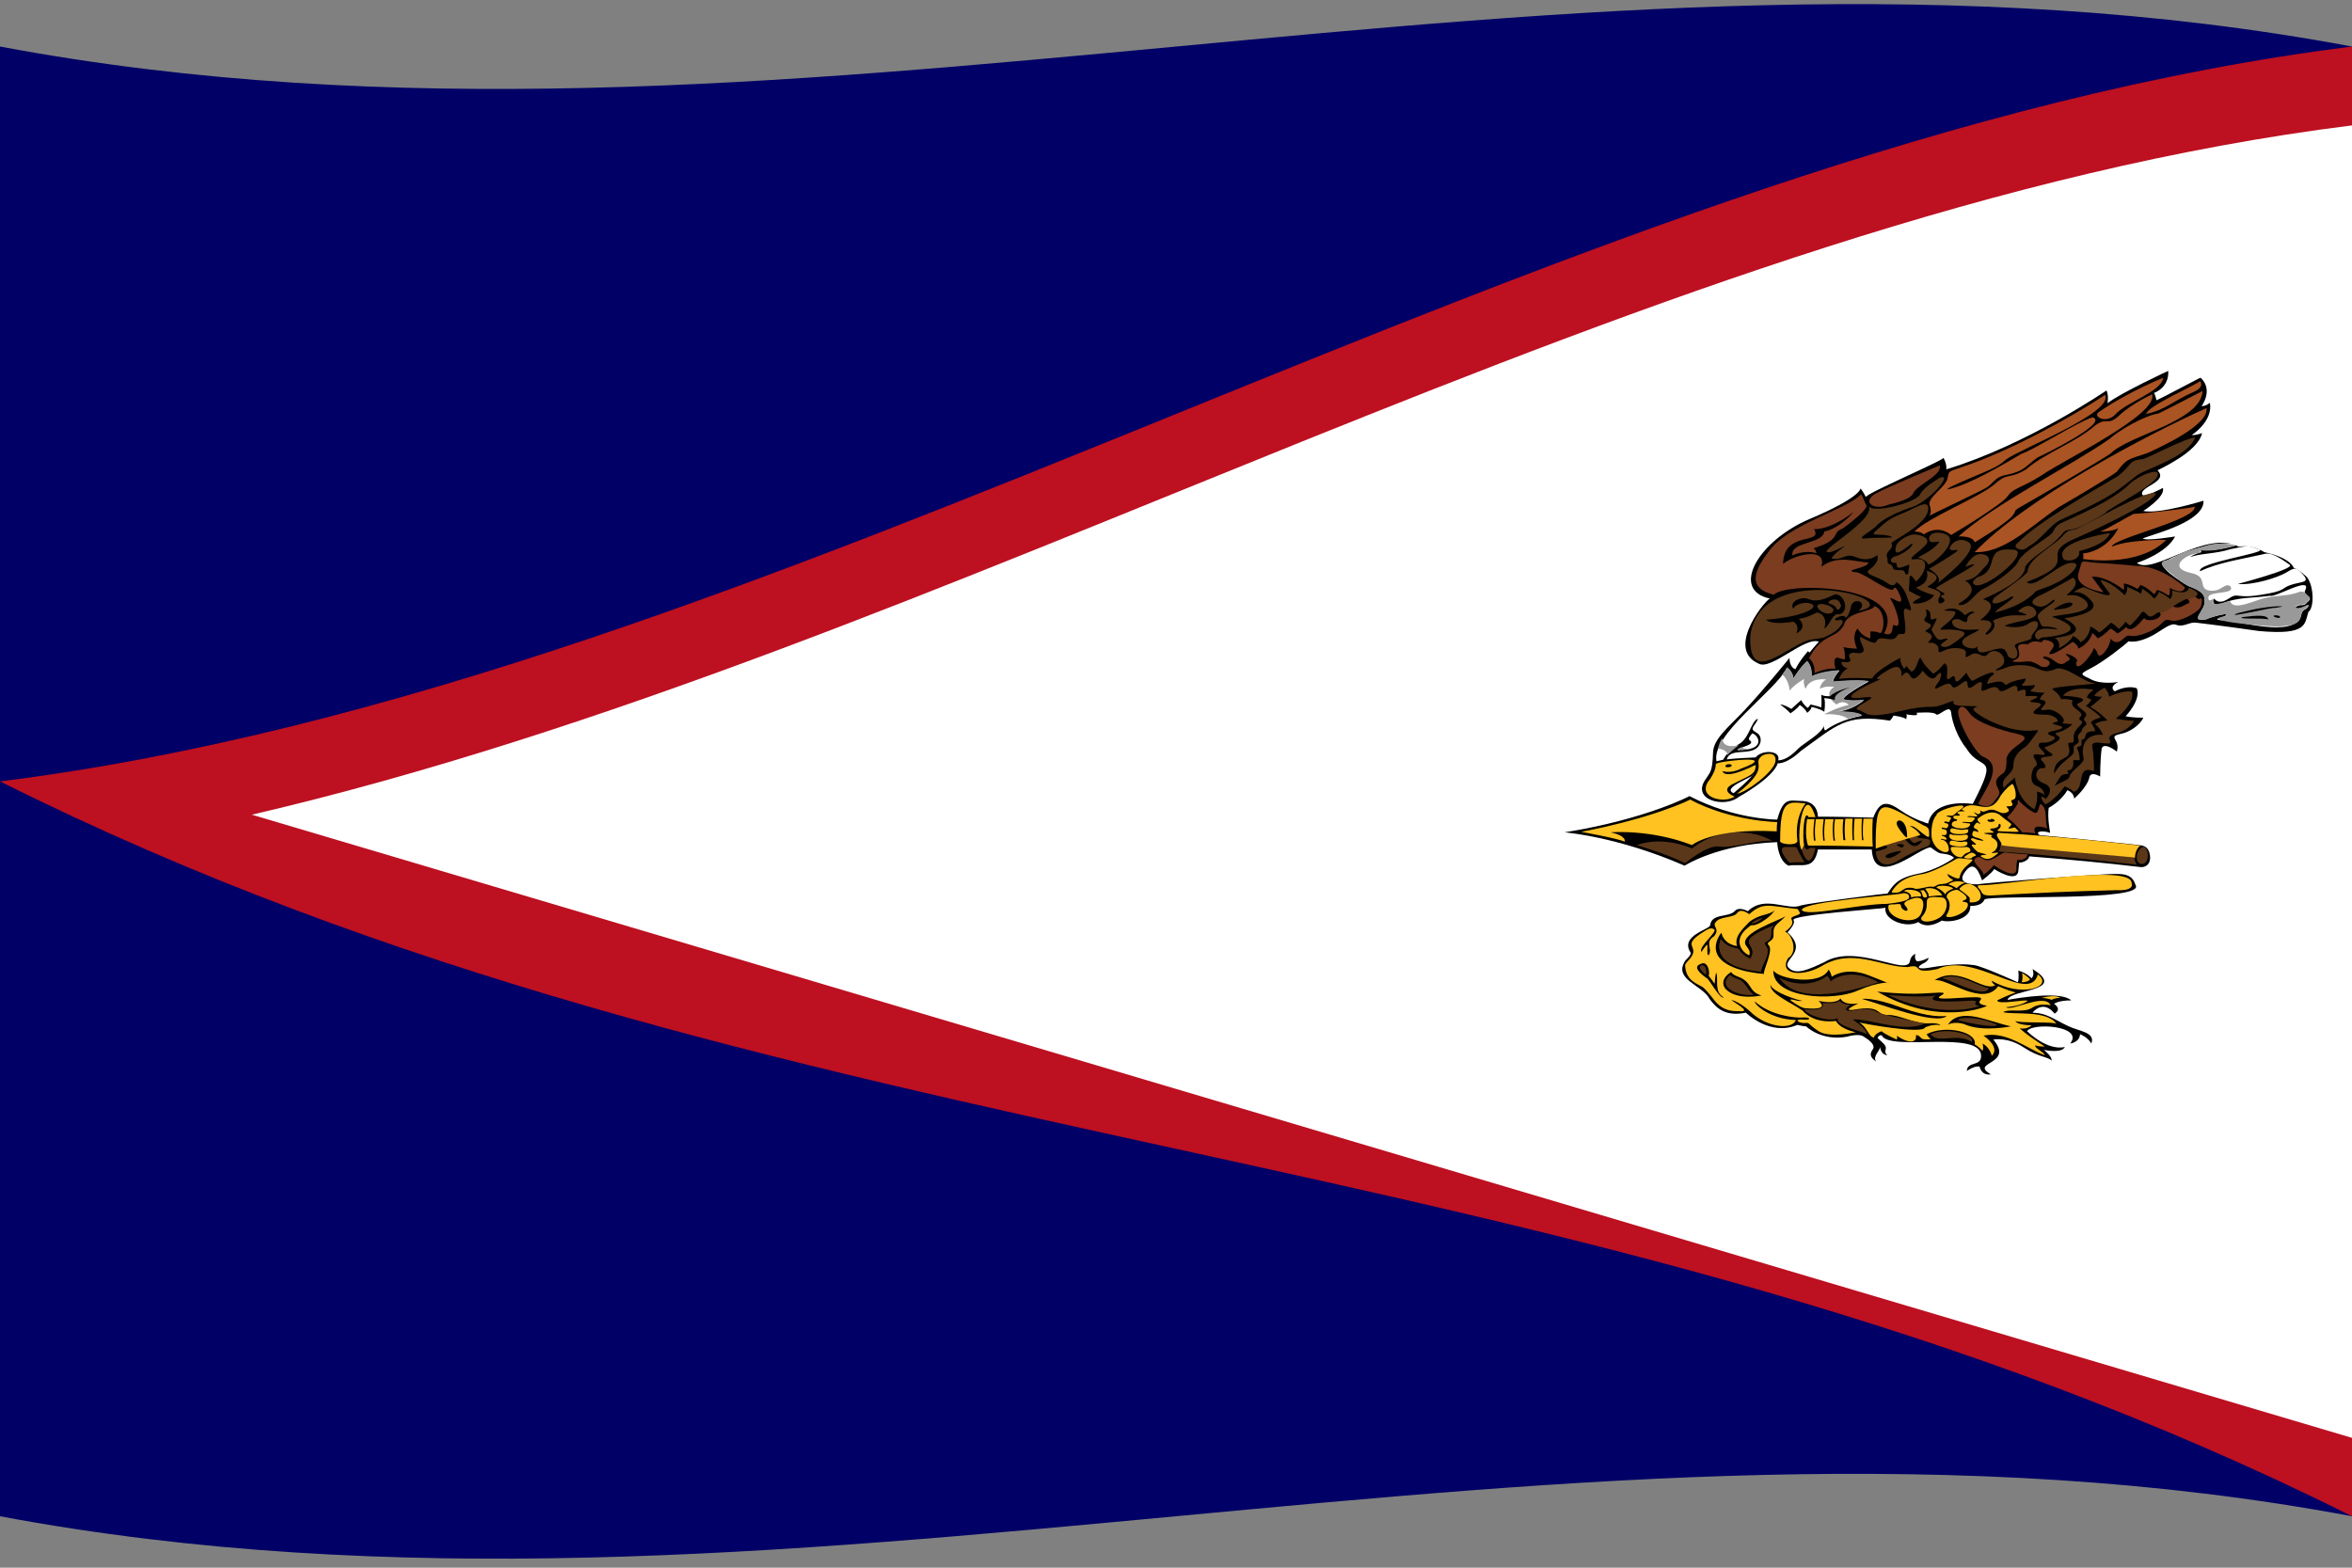 <?xml version="1.0" encoding="utf-8"?>
<!-- Generator: Adobe Illustrator 27.9.1, SVG Export Plug-In . SVG Version: 6.00 Build 0)  -->
<svg version="1.1" id="asm" xmlns="http://www.w3.org/2000/svg" xmlns:xlink="http://www.w3.org/1999/xlink" x="0px" y="0px"
	 viewBox="0 0 480 320" enable-background="new 0 0 480 320" xml:space="preserve">
<rect x="0" y="0" width="480" height="320" fill="#808080" stroke="none"/>
<g>
	<g>
		<path fill="#000066" d="M0,9.5c160,30,320-30,480,0c0,100,0,200,0,300c-160-30-320,30-480,0C0,209.5,0,109.5,0,9.5z"/>
		<path fill="#BD1021" d="M0,159.5c160-20,320-130,480-150c0,100,0,200,0,300C320,229.5,160,239.5,0,159.5z"/>
		<path fill="#FFFFFF" d="M51.4,166.3C194.3,133,337.1,43.4,480,25.6c0,89.3,0,178.6,0,267.9"/>
		<g id="crest_00000104702009437022624540000003304722889403687608_">
			<path d="M367.9,163.5c3.2,0.2,3.1,3.2,3.1,3.2c3.8,0,7.6,0.1,11.3,0.2c1.4-3.7,3-3.3,5.7-1.4c2.6,1.8,5.5,2.6,5.5,2.6
				c1.1-5.3,9.1-4,9.1-4c5.5-10.6,1.7-6.5-1.2-11.2c-1.9-2.3-3-5.5-3.2-7.4c-0.2-2-2.6,0.9-3.1,0.3c-0.4-0.6-4-0.3-4-0.3
				c0.9,0.9-2.1,0.3-2.1,0.3c0.3,0.2,0,1,0,1c-0.3-0.4-2.6-0.8-2.6-0.7c-0.2,0.5-0.7,1-0.7,1c-9.1-1.4-10.8,0.9-18.2,6.2
				c-3,2.8-4.7,2.5-4.7,2.5c-0.9,3-8,6.9-8,6.9c-2.8,2.3-9.9,0.6-6.6-3.8c0.7-1.2,1.3-1.2,1.4-5.3c0.1-2.8,3.1-5.1,6.3-8.5
				c3.9-4.1,9.3-10.8,9.3-10.8c0,2,1.2,2.3,1.2,2.3c1.1-2.1,2.6-3.7,2.6-3.7c0.1,0.2,0.3,0.3,0.3,0.3c1.2-1.5,1.9-2.2,1.9-2.2
				c-2.7-1.2-9.7,5.8-12.2,4.5c-7.4-3.1,2.2-14.1,2.3-13.3c-8.4-1.7-2.4-11.9,8.1-16.3c10.4-4.4,10.3-6.2,10.3-6.2
				c0.6,0.7,1.1,1.8,1.1,1.8c-0.7-0.5,17-8,15.8-8.1c0.8,1.4,0.6,2.4,0.6,2.4c16.5-5,32.7-16.1,32.7-16.1c0.5,1.1,0.2,2.6,0.2,2.6
				c2.7-2.1,12.4-6.6,12.4-6.6c0.2,3.5-2.9,4.5-2.9,4.5c0.3,0.5,0.5,1.5,0.5,1.5c1.6-0.7,9-4.7,9-4.6c2.7,2.5,0.2,5.8,0.2,5.8
				c1,0,1.7-0.7,1.7-0.7c0.7,3.8-3.7,6.6-3.7,6.6c0.8,0.1,2.1-0.4,2.1-0.4c-0.8,3.9-9,7.5-9.1,7.6c2.4,2.4-3.8,3.3-3.1,5
				c0.5,0.6,4.2-1.4,4.2-1.4c0.6,1.8-4,4.7-4,4.7c3.3,0.7,12.3-2.1,12.3-2.1c0.2,4.3-10.2,6.8-12.4,7.7c0.7,0.6,6.6-0.4,6.6-0.4
				c-1.8,3.5-7.8,5.4-7.8,5.4c3.3,2.6,14.2-6.9,20.8-3.3c2.8-0.5,5.2,1.1,5.2,1.1c5.5,1.2,6,3.2,6,3.2c0.6,0.2,1.1,0.5,2.5,1.7
				c1.6,1.5,1.8,6.4,0.5,7.3c-0.8,2.5-0.2,4.8-10.1,3.9c-8.4-1.2-12.8-1.7-12.8-1.7c-0.7-0.1-1.5,0.2-1.5,0.2
				c-3.6,1.3-1.7-1.3-5.9,1.5c-4.2,2.8-6.4,2.1-6.4,2.1c-0.7,0.7-5.1,4.2-7.7,5.5c-2.5,1.3-2.1,1.2,0.1,2.3c2.2,1.1,5.5,0.5,5.5,0.5
				c-2.1,1.1-0.7,1.9-0.7,1.9c2.8-1.4,4.5-0.6,4.5-0.6c0.9,2.4-2.3,5.7-2.3,5.7c1.2,0.3,3.6,0.3,3.6,0.3c-0.6,1.5-2.9,3-4.6,3.3
				c-1.7,0.4-1.4,0.6-0.9,1.6c0.5,1,0.1,2,0.1,2c-3-2.2-3.1-0.5-3.1-0.5c-0.3,2.3-0.3,5.6-0.3,5.6c-2.1-1.2-2.2,0.2-2.2,0.2
				c-0.5,2.1-3.1,4.3-3.1,4.3c-0.1-1.3-1.4-1.7-1.4-1.7c-1.3,2.3-3.8,3.6-3.8,3.6c-0.3,2.1,0.3,5.1,0.3,5.1
				c-1.8-0.6-3.2-0.2-2.1,0.5c0-0.1,20.9,2,20.9,2.1c0.3,0.1,1.5,0.3,1.6,2.4c0,2.1-1.8,2-1.8,2c-7.6-0.9-15.2-1.6-22.9-2.2
				c0,0,0.1,0.6-1.1,1.1c-1.2,0.5-0.8-0.7-1.1,1.9c-0.3,2.6-4.9-0.4-4.9-0.4c-0.7,1-2.5,2.3-2.5,2.3c-1-2.9-2.1-3.9-3.7-1.4
				c-1.6,2.5,3,2.2,3,2.2c0-0.2,26.8-2.3,28.3-2.1c1.5,0,3.1,0.2,3.7,2.2c2.5,3.5-29.6,2-30.8,3c-0.6,1.5-2.9,1.3-2.9,1.3
				c0.2,2.8-4.3,3.5-5.8,3c-3.2,2-4.8,0.3-4.8,0.3c-2.5,1.4-7.2-0.5-6.7-2.9c-0.7,0.2-19.1,1.4-18.8,2.5c0.6,0.7-1.2,2.5-1.2,2.5
				c4.5,4.1-1.5,5.7,0.3,7.3c1.5,1.5,4.2,0.2,7.2-1.2c6.6-4,17.1,3.1,17.5-0.3c0.2-1.1,1.1-1.4,1.1-1.4c-0.3,1.1,0.3,1.5,0.3,1.5
				c0.9,0.1,2.4-0.7,2.4-0.7c-0.1,0.8-1.2,1.2-1.2,1.2c-2.2,1.3,0.8,0.9,0.8,0.9c6-1,8.1-0.8,9.7-0.6c1.6,0.2,8.9,3.5,8.9,3.5
				c0.3-0.7,0.1-2.4,0.1-2.4c1.9,0.6,2.7,1.6,2.7,1.6c0.7-0.7,0.2-1.9,0.2-1.9c7.4,4.6-4.7,4.1-5.1,6.3c2.7-0.5,11-1.8,13,0.1
				c-2.7,0-3.5,0.7-3.5,0.7c1.7,1.2,0.1,2,0.1,2c-2.4-3-4.5-0.2-4.5-0.2c3,0.1,4.2,1.3,7.4,2.8c2.1,1,5.5,1.2,4.6,3.5
				c-0.7-1.3-2.3-1.9-2.3-1.9c-0.1,1.7-2,1.9-2,1.9c2.9-3.7-8-4.3-8.8-2.5c4.6,4.3,7.7,3.2,7.7,3.2c-0.6,1.4-4.3,0.6-4.3,0.6
				c1.8,1.4,1.6,2.2,1.6,2.2c-0.9-0.9-2.5-0.6-5.7-2.7c-3.3-2.2-6.2-1.6-6.2-1.6c4.4,5.2-5,4.5-0.5,7.1c-2,0.3-2.3-1.6-2.3-1.6
				c-1.1-0.2-2.6,0.9-2.6,0.9c0.1-2,2.8-0.9,2.9-2.9c0.4-5.7-18.8-0.9-20.3-4.4c-0.7,0-0.8,0.6-0.8,0.6c1.3,1.2,1.9,1.6,1.6,2.4
				c-0.2,0.8,0.4,1.1,0.4,1.1c-1.4-0.1-1.5-1.7-1.5-1.7c-0.1,0.9-1.6,2-0.8,3c-0.6-0.5-1.7-1.1-0.7-2.5c0.8-1.1-1.7-2.5-1.7-2.5
				c-1-0.9-3.5-0.1-3.5-0.1c-5.3,1-8.4-2.1-8.4-2.1c-0.6,0-1.7-0.3-1.8-0.3c-5.6,2.4-10.5-2.5-10.5-2.5c-4.2,0.9-6.1-1-7.4-2.8
				c-1.5-2.9-7.6-4-4.9-7.9c1.4-1.3,1-1.6,1-1.6c-2.2-3.4,3.9-4.7,4-5.5c0.3-2.6,3.8-1.5,5.1-3c0.9-0.9,2.6,0.1,2.6,0.1
				c3.5-3.4,8.1,0,10.9-1.2c1.9-0.5,17.6-2.5,17.6-2.4c1-1.4,1.7-3.1,6-4c4.3-0.8,7.6-3.3,7.6-3.3c-0.8-0.8-2.1-0.8-2.7-0.9
				c-0.7-0.1-2-1.2-2-1.2c-1.8-0.5-11.6,8.8-12.1,0.4c-3.7,0-7.4,0-11,0c-0.8,4.4-3.4,2.8-6,3.3c-2.2-1.1-2.3-4.8-2.3-4.8
				c-12.1,0.4-18.9,4.8-18.9,4.8c-13.8-6-24.5-6.8-24.5-6.8c16.7-2.7,25.5-7.4,25.5-7.4c9.2,4.8,17.9,4.8,17.9,4.8
				C364,162.5,365.3,163.5,367.9,163.5C367.9,163.5,367.9,163.5,367.9,163.5z"/>
			<path fill="#FFC221" d="M348,190c-5.5,3.3-0.7,2.9-3.2,5.8c-0.9,0.9-0.9,1.2-0.9,1.2c0.1,3.2,2.5,3.8,3.6,4.5
				c0.8,0.6,2.3,2.6,2.3,2.6c1.8,2.3,3.7,2.3,5.1,2.3c3.1,0.3-1.7-2.1-1.5-2.3c1.9,0.6,3.7,2.3,3.7,2.3c3.5,3.5,8.8,3.8,9.4,1.8
				c-4.9-0.1-8.3-2.9-8.4-3.8c3.2,2.9,8.2,3.4,9.8,3.3c1.5-0.1,1.5,0.3,1.1,0.4c-0.3,0.1-0.8,0-1.5,0c-1.6,0.1,0,0.9,1.1,0.7
				c0.8,0,0.2,0.1,2.4,1.6c2.2,1.6,7.7,0.3,7.7,0.3c-3.5-0.8-4-2.3-4-2.3c-4.8,0.6-6.8-2.1-6.8-2.1c-2.6-1.8-6.7-3.4-6.6-5.3
				c0.4,1.5,5.6,3.2,6.6,3.3c-0.9,0.1-1.4-0.1-1.4-0.1c-1.9-0.5-0.8,0.2-0.8,0.2c2.1,1.5,2.7,1.4,2.7,1.4c5.5,0.5,2.7-1.5,2.7-1.5
				c3.9,0.8,4.5-0.5,4.5-0.5c0.8,1.6,3.7,1,3.7,1c-3.9,1.8-0.9,1.3-0.9,1.3c5.7-1,4.3,1.1,6.9,1.1c1.9-0.2,5.5,1.8,8.2,1.7
				c2.2-0.2,2.5,0.4,2.5,0.4c-0.4-0.1-1.4-0.3-3.1,0.4c-0.5,1.5-12.8-0.8-13.5-1c1.6,0.8,1.9,2.9,3,3.1c0.3-0.9,1.6-1.3,1.6-1.3
				c0.8,0.7,3.1,1.7,3.1,1.7c0.2-0.5,0-0.8,0-0.8c2.4,1.7,4.2,1.5,3.9-0.1c0.7,0,0.8,0.4,1.2,0.7c0.5,0.3,1.9,0.1,1.9,0.1
				c-0.5-0.2-0.9-1-0.9-1c3.9-2,10.4-0.4,9.8,2.1c0.7,0.3,1.6,1.3,1.6,1.3c0.3-0.7,0-1.5,0-1.5c1.5,0.8,1.9,2.5,1.9,2.5
				c1.8-1.8-1.7-4.1-1.7-4.1c4.7-1,8.9,2.7,12.5,4c-0.2-0.7-1.9-1.3-2-2c1.2,0.3,2,0.2,2,0.2c-4.1-2.6-5.1-3.7-5.1-3.7
				c1.5,0.3,2.4-0.6,2.4-0.6c-3.2-0.1-3.3-0.9-3.3-0.9c0.6,0.5,8.1,0.1,8.4,0.6c-2-2.9-8.9-1.8-10.9-2.4c1.4-0.8,4.3,0.3,6.1-1
				c1.5-0.9,3.6-0.4,3.6-0.4c-1.2-2.6-7.9,1.3-9.1,0.4c3.4-0.3,4.4-1.3,4.4-1.3c-0.3-0.4-6.1,0.9-6.2-0.1c2.2-1.1,3.8-1.6,3.8-1.6
				c-1.9-0.5-3.6-1.3-3.6-1.3c-3.1,4.4-10.6-1.8-13-1.2c5-3.3,9.9,2.5,12.4,1c-0.8-0.5-0.7-0.9-0.7-0.9c5.9,3.5,12.8,1.3,9.4-1.3
				c-1.8,6.2-12.8-4.7-20.5-1.1c-5.7,1.2-2.6-1.2-6.1-0.4c-5.5,0-11.3-4.1-17.7-0.1c-4,2.2-8.6,1.6-6.7-1.7c2.2-1.3,0.7-5.1-0.6-5.4
				c3.4-2.6-0.5-2.5,2.5-3.4c0.9-0.4,0.5-0.4,0.3-0.9c-0.2-0.5-0.7-0.4-0.7-0.4c-5.5-0.6-6.6-1.4-9.4,1.1c-1.9-1.3-2.3-0.4-2.6-0.1
				c-0.8,0.9-3.5,0.5-4.3,1.8c-0.7,0.8,1,1.3-0.3,2.8c-2,1.3-0.2,2.5-1.1,3.9c-0.5-0.1-0.1-1.9-0.3-2.2c0,0-0.9,0.9-1.1,1.5
				c-1-0.8,3.4-4.2,2.5-4.6C349.2,189.2,348.3,189.8,348,190L348,190z"/>
			<path d="M351.8,203.6c-2-1.1-1.1-3.4-1.5-5c-0.3,0-0.3,2.2-0.4,2.2c0,0-0.9-1.3-1.2-1.6c0.3-0.6-0.1-3.3-1.7-2.4
				c-0.8,0.3-1.3,1,1.2,2.8C348.7,199.5,350.9,204,351.8,203.6z M360,198.8c-0.3-0.5,2.1-5.1,0.9-5.9c-0.2-0.4-0.3-0.3,0.6-1
				c1.1-0.9-0.4-2,1.4-3.5c0,0,1.2-1,1.5-1.4c-1.2,0.9-9.1,3.3-8.2,5.8c1.1,1.5,0.9,1.5,0.8,2.2c-1.4-0.5-3.6-3.1-0.2-5.7
				c1.1-1,0.4,0.2,2.7-1.1c0,0,1.8-1,2.7-2.4c-1.2,1.1-3.1,0.7-5.2,2.4c-1,1.1-3.2,2.9-2.5,4.9c0,0-2.6-0.2-3.2-2.7
				c0,0-4.8,5.6,5.2,7.9C356.5,198.3,358.4,198.7,360,198.8z"/>
			<path fill="#FFC221" d="M404,180.7c4.6,0.1,30.5-4.4,31-0.6c0.8,1.9-3,1.6-3,1.6c-8.6,0.2-17.2,0.6-25.8,1.1
				c-2.2,0-1.4-0.7-2.5-1.6C403.7,181.1,403.4,180.7,404,180.7C404,180.7,404,180.7,404,180.7z"/>
			<path fill="#5A3719" d="M351.2,191.7c0,0-2.8,5.6,8.2,6.6c-0.1-1.1,2.2-3.7,1-5.2c-0.9-1.1,0.7-0.6,1-2c0.2-1.5-0.2-1.3,0.6-2.2
				c-9.2,3.8-2.6,3.5-4.8,6.8c0,0-1.5-0.5-2.4-2C354.6,193.5,352.5,193.6,351.2,191.7L351.2,191.7z"/>
			<path d="M361.9,198.1c1.2,1.8,9.7,3.2,11.3-0.2c0,0,0.6,0.9,0.6,1.5c0,0,2.8-2.2,7.6-0.3c4.8,1.9,3.3,1.4,4.4,1.5
				c0,0-2-0.4-6.7,1.6C374.3,204.4,361.8,203.9,361.9,198.1L361.9,198.1z"/>
			<path fill="#5A3719" d="M357.4,188.5c0,0,1.2,0.1,2.4-1.2C359.8,187.3,358.2,187.7,357.4,188.5z M348.2,199c0,0-2.3-1.6-0.8-2
				C347.4,197.1,348.4,196.9,348.2,199z"/>
			<path d="M397.5,209.2c2.5-3.8,8.2-0.7,12.9,0.3c0,0-5.3,1.1-8.9-0.2C399.6,208.4,397.8,208.9,397.5,209.2z"/>
			<path fill="#5A3719" d="M363.1,199.6c0,0,5.2,2.9,9.8-0.4c0,0,0.4,0.3,0.7,1.1c0,0,3.5-3.2,9.8,0.2
				C379.1,201.9,367.2,205.7,363.1,199.6z"/>
			<path d="M383.1,202.4c0,0,5,0.6,9.2,0.4c2.6-0.1,5.4-0.5,4,0.3c-1.4,0.8-0.7,0.9,5.2,0.5c6-0.3-0.1,1,4,1.7
				C405.6,205.4,395.7,209.7,383.1,202.4z"/>
			<path fill="#5A3719" d="M396.2,199.7c3.3-1.4,6.6,1.3,9.7,2C404.9,204.1,397.6,199.6,396.2,199.7z M399.5,208.2
				c0.8-0.8,5.1-0.5,8.1,1C407.1,209.9,401.5,208.8,399.5,208.2L399.5,208.2z M385.3,203.1c0,0,6.4,0.6,9.9,0.1c0,0-4,1.7,6.1,1.1
				c0,0,2.2-0.2,2,0.2c-0.3,0.3-0.4,0.6,0.7,0.9C403.8,205.4,396.3,208.2,385.3,203.1z"/>
			<path d="M353.3,198.4c0,0,0.1,0.5,1.5,1c2.9,1.1,1.9,3,4.7,3.8c0,0-5,1.1-7.3-1.3C352.2,201.9,350.5,200.2,353.3,198.4"/>
			<path fill="#5A3719" d="M392.8,208.9c-0.5-0.1-8.6-1.7-9.7-2.3c-1.5-1.1-4.6-0.4-5.2-0.3c-0.6,0.1-2.2,0-0.2-1.2
				c0,0-1.6,0-2.3-0.8c0,0-0.7,0.7-3.5,0.4c0,0,1.2,1.8-3.7,1.3c0.4,1.2,5.3,2.8,6.9,1.8c-0.9,1.6,5.4,2.8,5.9,3.3
				c0,0,0.2-0.9-2.9-3C381.2,207.8,388.8,211,392.8,208.9C392.8,208.9,392.8,208.9,392.8,208.9z M394,211.1c1.4,2.1,5.5-0.4,8.4,1.6
				C403.2,211.1,397.1,209.6,394,211.1L394,211.1z M353.1,199c-3.2,2.9,2.9,4.6,4.9,4c-1-0.2-1.7-2.6-3.2-3.1
				C353.5,199.4,353.4,199.3,353.1,199z M351.2,191.7c0,0-2.8,5.6,8.2,6.6c-0.1-1.1,2.2-3.7,1-5.2c-0.9-1.1,0.7-0.6,1-2
				c0.2-1.5-0.2-1.3,0.6-2.2c-9.2,3.8-2.6,3.5-4.8,6.8c0,0-1.5-0.5-2.4-2C354.6,193.5,352.5,193.6,351.2,191.7L351.2,191.7z"/>
			<path d="M380,203.9c0,0,2.3-0.4,8.1,1.8c5.9,2.1,8.3,1.7,9.2,1.7C395.1,209.3,384,205,380,203.9C380,203.9,380,203.9,380,203.9z"
				/>
			<path fill="#FFC221" d="M416.6,203.7c0,0,1.3,0,2.1,0.4c0,0,0.5-0.4,1.7-0.4C420.5,203.7,419.7,202.9,416.6,203.7z M412.6,200.5
				c0,0,1.3,0,1.7-0.6c0,0-0.7-0.8-1.7-1.3C412.7,198.6,412.9,199.5,412.6,200.5z M367.7,185.7c0.6-1.8,20.4-3,20.8-3.4
				c0,0,1,0,1.1,0.6c0.1,0.6-0.1,1.1-4.5,1.6C379.4,184.5,368.4,187.3,367.7,185.7z"/>
			<path fill="#FFC221" d="M385.4,184.9c-0.5,2.6,5.6,4.3,6.7,1.5c0.7-1.6,0.8-3.9-2-2.9c-0.9,0.3-1.7,0.7-1.4,1.2
				c1.6,1.8-0.5,1.3-0.7,0.4c-0.2-0.4,0.3-0.7-1.4-0.5C386,184.6,385.4,184.6,385.4,184.9C385.4,184.9,385.4,184.9,385.4,184.9z"/>
			<path fill="#FFC221" d="M396.4,183.2c1.3,0.2,1.2,2.8-0.4,4c-2.2,1.5-5,1-3.5-0.4C394.4,184.2,391.3,182.7,396.4,183.2z"/>
			<path fill="#FFC221" d="M397.5,183.5c0,0,1,1.2-0.2,3.2c0,0-0.5,0.6,0.7,0.5c1.2-0.1,3.8-1.2,3.6-2.7c0,0-0.1-0.4-0.8-0.4
				c-1.4-0.4,2.6-0.1-1-2.3C399.2,181.2,396.5,182.4,397.5,183.5L397.5,183.5z"/>
			<path fill="#FFC221" d="M400.1,181.7c0,0,1.9,1.3,1.9,1.7c0,0.4-0.2,0.9,0.3,0.8c4.4,0,0.3-5.7-2.1-3.1
				C400.2,181.1,399.6,181.4,400.1,181.7z M390,183.2c0,0,0.3-0.9-1.4-1.3c0.2-0.6,3.9-0.3,3.4,1.1C392,183,390.9,182.9,390,183.2
				L390,183.2z M393.6,183c0,0,1.9-0.3,2.8-0.2c0,0-1-2-3.5-1.4C392.9,181.5,393.8,182.5,393.6,183C393.6,183,393.6,183,393.6,183z
				 M397,182.6c0,0,0-0.6,1.6-1.2c-0.2-0.6-3.3-0.9-3.4-0.2C395.2,181.2,396.5,181.7,397,182.6z M397.6,180.5c0,0,1,0.3,1.7,0.8
				c0,0,1-1,1.8-1.1C401,180.2,399.4,179.3,397.6,180.5z"/>
			<path fill="#5A3719" d="M343.9,176.2c0,0,4.5-3.8,7-3.4c2.9,0.4,8.7-1.6,10.8-1.1c-2.3-1.6-9.8-3.7-16.4,1.5
				c0,0-5.6-2.7-11.3-0.7C334,172.5,340.2,174.3,343.9,176.2C343.9,176.2,343.9,176.2,343.9,176.2z"/>
			<path fill="#FFC221" d="M391.8,181.8c0.3,0,0.5-0.1,0.8-0.1c0,0,1.3,1.5,0.3,1.5C392.1,183.3,392.5,182,391.8,181.8z
				 M386.2,181.8c0,0-0.5,0.5,0.4,0.4c1.8,0.2,1.5-1.4,4-0.9c0.4,0.5,3-0.5,3.6-0.3c0.5,0,0.4,0.1,1.1-0.3c0.6-0.4,1.7-0.1,2.4-0.6
				c1.9-0.8,0.2-0.2-0.3-1.7c0.2,0,2.1,1.3,2.5,0.8c0,0,0.1-1.3,1.5-2.5c1.4-1.2,1.4-1.3,0.6-1.3c-0.8,0-2.2-0.4-2.7-0.1
				c-0.5,0.3-4.6,2.7-6.9,3.1C389.9,178.8,387.7,179.5,386.2,181.8z M322.7,169.8c0,0,7.3,1.3,8.9,2c0,0,0.4-1.2-2.9-1.9
				c0,0,8.1-0.7,16.6,2.6c0,0,4.1-3.5,17.3-2.8c0,0,0-1.1,0.1-1.9c0,0-9.3-0.1-17.8-4.6C344.9,163.3,337.3,167,322.7,169.8
				C322.7,169.8,322.7,169.8,322.7,169.8z M363.3,171.5c0-8.6,1.7-7.8,5.2-7.5c0,0-2.3,2.6-1.7,7.5
				C367.1,172.8,362.8,172.4,363.3,171.5z"/>
			<path fill="#5A3719" d="M365.2,176.1c0.2,0.2-3.5-3.6-0.2-3.2c1.4,0,1.6-0.2,1.9,0.6c0.3,0.7,1.2,2.3,1.4,2.5
				C367.3,176,366.3,176,365.2,176.1z"/>
			<path fill="#FFC221" d="M368.2,172.5c-0.4-1.5-0.1-7.6,0.9-5.7c0.5,0,0.9,0,1.4,0c-2.4-7.8-4.2,4.8-2.8,6.7
				C367.9,173.2,368,172.8,368.2,172.5z"/>
			<path fill="#5A3719" d="M384.3,172.5c0,0,2.7,0.4-1.5,1.3c0,0,0.2,4.8,5.2,1.5c0,0,2.9-1.7,5-2.4c0,0,1-0.3,0.9-1
				c0.2-0.9-1.3-0.6-2.4-0.9c0,0-0.6-0.7-1-0.4c-0.4,0.2-1.3,0.1-0.6,0.9c0.7,0.8,0.9,0.6,1.3,0.4c0.4-0.2,1.9-0.8,0.5,0.4
				c-1.4,1.2-2.6-0.7-3-1.1C387.2,171.6,385.7,172.1,384.3,172.5L384.3,172.5z M370.5,173.1c-0.4,0-0.8,0-1.2,0c0,0-0.7,0.9-1.1-0.5
				c-0.2,0.3-0.3,0.6-0.5,0.9C367.7,173.5,369.2,178.6,370.5,173.1z"/>
			<path fill="#FFC221" d="M368.8,167.2c0,0-0.6,3.4,0.2,5.4c4.4,0,8.8,0.1,13.2,0.2c0,0-0.2-2.4,0-5.7c-0.6,0-1.3,0-1.9,0
				c0,0-0.3,2.7,0,4.4c-0.1,0-0.2,0-0.3,0c0,0-0.2-2.3,0-4.4c-0.5,0-1,0-1.5,0c0,0-0.3,2.5-0.1,4.4c-0.1,0-0.2,0-0.3,0
				c0,0-0.2-2.2,0-4.4c-0.5,0-1,0-1.5,0c0,0-0.3,2.3,0,4.4c-0.1,0-0.2,0-0.4,0c0,0-0.3-2.3,0-4.3c-0.6,0-1.1,0-1.7,0
				c0,0-0.4,2.1,0,4.4c-0.1,0-0.2,0-0.3,0c0,0-0.4-2.2,0-4.4c-0.6,0-1.1,0-1.7,0c0,0-0.4,2.4-0.1,4.4c-0.1,0-0.2,0-0.3,0
				c0,0-0.3-2.3,0.1-4.4c-0.5,0-1.1,0-1.6,0c0,0-0.4,2-0.1,4.4c-0.1,0-0.2,0-0.3,0c0,0-0.3-1.7,0.1-4.4
				C369.8,167.2,369.3,167.2,368.8,167.2C368.8,167.2,368.8,167.2,368.8,167.2z M382.8,173.2c-0.1-11.5,1.3-9.3,9.8-4.7
				c0.4,0.2,1.1,0.3,1.1,1.4c0,1.1,0.2,1.4-1.6,0c-0.3-0.2-1.1-1-1.7-1.2c-1.6-0.5,0.4,0.3,1,1.1c0.5,0.7,0.9,0.6-0.4,0.9
				C389.5,171.1,385.1,172.4,382.8,173.2C382.8,173.2,382.8,173.2,382.8,173.2z"/>
			<path d="M387.4,168.9c-1.3-1.9,1.8-2.4,1.8,1.7C389.4,171.8,387.6,169.3,387.4,168.9z M385.6,174.2c0,0-1.4,0.5-0.5,0.9
				c0.9,0.4,3.6-1.6,2.7-1.4C386.9,173.8,385.6,174.2,385.6,174.2z M387.5,172.3c0,0,1.3-0.1,1,0.4c-0.2,0.5-0.7,0.2-0.9,0.1
				C387.5,172.7,386.6,172.4,387.5,172.3z"/>
			<path fill="#FFC221" d="M394.2,170.9c0,0,0.3,2.3,2.5,3c0,0,1.2,0.3,1-0.7c0-0.7-0.6-1.8-1.5-1.8c-0.1,0-0.2-0.3,0.4-0.1
				c1.2,0.4,0.6-0.6-0.3-0.7c-0.2-0.5,1.1,0.4,1-0.8c0,0,0.1-0.4-0.5-0.5c-0.7-0.1-0.6-0.3-0.4-0.4c0.2,0,1,0.5,1.2-0.3
				c0.2-0.8-1-0.4-0.8-0.8c0.2-0.4,1,0.3,1.1-0.2c0.1-0.5,0.8-0.7-0.4-0.9c-0.6-0.1,0-0.3,0.6-0.2c0.7,0.1,1.1-0.7,1.5-0.9
				c4.1-2.5-4.6-0.4-4.4,0.8C394.8,166.7,394,168.2,394.2,170.9L394.2,170.9z"/>
			<path fill="#FFC221" d="M401.1,172.9c0.4-0.1,0.7,0.1,0.9,0.3c0.5,1-0.6,0.6-1.2,1.3c-0.6,0.7-0.6,0.5-1.5,0.3
				c-1.1-0.6-1.8-2.2-0.5-1.9C398.8,172.8,400.2,173,401.1,172.9C401.1,172.9,401.1,172.9,401.1,172.9z M397.9,172.3
				c0,0.4,4,1,3.6-0.3c0,0,0-0.3-0.8-0.2C399.6,172.2,397.7,170.8,397.9,172.3L397.9,172.3z M397.8,170.6c-0.1,1.3,3.6,1.3,3.8,0.4
				c0-0.4,0.2-0.7-0.8-0.6c-1,0.2-2.1,0-2.3,0C398.5,170.4,397.8,170.1,397.8,170.6C397.8,170.6,397.8,170.6,397.8,170.6z
				 M398.2,169.1c-1.2,1.5,3.3,1.3,3.4,0.8c0.1-0.3,0.3-0.7-0.5-0.6C400,169.6,398.8,169,398.2,169.1z"/>
			<path fill="#5A3719" d="M435.6,175.1c0,0,0,0.7,0.5,1.4c-9.4-1.1-18.9-2-28.3-2.7c0,0,0.4-0.2,0.5-1.3
				C408.4,172.3,435.6,174.9,435.6,175.1z"/>
			<path fill="#FFC221" d="M398.4,168c-0.7,1.1,3,1.6,3.6,0.5c0.2-0.6,0.2-0.3-1.5-0.6c0,0-0.5-0.2,1-0.1c0,0,0.8,0.1,1-0.1
				c0.1-0.1,1.2-0.9-0.2-0.9c-1.4,0-0.7-0.3,0-0.2c0.9,0.1,1.8,0.2,0.8-0.5c-0.4-0.4-0.1-0.3,0.2-0.1c0.3,0.2,0.5,0.3,0.8,0
				c0.3-0.3-0.2-0.7,0-0.6c0.2,0.1,0.4,0.5,1.3,0.1c2.1-0.9,2.7,1.2,4.4,0.2c0.6-0.5-0.7-1.1-0.2-1.1c0.5-0.1,0.9,0.1,1.1-0.3
				c0.2-0.4-0.8-0.8,0.2-1.1c1-0.2,0.2-2.9-0.2-3.2c0,0-1.1,0.6-2.4,2.4c-2.3,4.7-5.4,0.4-7.8,2.7c-0.6,0.3,1.2,0.5,0.2,0.5
				c-1.1,0-1.1,0.1-1.2,0.2c-0.3,0.3,1.2,0.6,0.1,0.7c-0.7,0-1.1-0.1-0.9,0.5c0,0,0,0.1,0.4,0.2c0.4,0,0.5,0.4-0.2,0.4
				C398.4,167.8,398.4,168,398.4,168C398.4,168,398.4,168,398.4,168z M401,174.8c-0.7,0.5,1.5,0.6,1.5,0.2c0.2-0.3,1.2-0.2,0.5-0.7
				C402.4,173.8,402,174.1,401,174.8C401,174.8,401,174.8,401,174.8z"/>
			<path fill="#FFC221" d="M403.9,166.9c0,0,2.4-2,4.3-0.5c2.2,1.9,2.7,1.6,1.9,2.4c-0.5,0.4,0,0.4,0.6,0.2c0.6-0.2,0.6,0,0.9,0.3
				c0.3,0.3,0.7,0.5-0.2,0.5c-0.9,0-2.9-0.1-2.9-0.1c0,0-1.3,0-0.7-0.4c1.1-0.7,0.1-1.8,0-0.6c-0.2,0.2-0.7,0.4-1.1,0.4
				c-1.8,0.2,1.6,0.9-0.6,0.9c-0.4,0-2.2,0-0.4,0.3c1.9,0.3-0.2,0.2,1.2,0.9c1.5,0.9,0.4,2.6-0.2,2.7c0,0-0.6,0.3,0.2,0.2
				c0.8-0.1,1.2-0.1,0.7,0.2c-0.6,0.4-1.7,1.7-3.2,0.6c0,0-0.7-0.3,0.6-0.4c1.3,0-1-0.4-1.4-0.6c-0.4-0.3-1.8-1.7-0.9-1.5
				c1.9,0.3-1.7-1.3,0-1.3c0.7,0.4,3.6,0.9,1.1,0c-1.1-0.3-1.5-0.4-1.2-1.2c0.2-0.8,1.4,0.4,1.1-0.3c-0.3-0.6-1.3-0.4-0.7-1.2
				c0.5-0.8,0.7-0.4,0.9-0.3C404.9,168.3,402.8,167.5,403.9,166.9C403.9,166.9,403.9,166.9,403.9,166.9z"/>
			<path d="M405.6,167.5c0,0,0-0.3,0.4-0.2c0.4,0.1,0.3-0.1,0.4-0.2C408.2,167.6,405.9,168.1,405.6,167.5z"/>
			<path fill="#FFC221" d="M407.9,170c-1.2,0.4,0.9,1.9,0.5,2.5c-0.1,0.3,27.3,2.4,27.3,2.6c0,0,0-1.7,1.1-2.5
				C436.8,172.6,421.8,170.8,407.9,170z"/>
			<path fill="#5A3719" d="M436.1,174.7c-0.2-0.6,1.6-3.4,2.2-0.6C438.7,177.1,435.7,176.9,436.1,174.7
				C436.1,174.7,436.1,174.7,436.1,174.7z"/>
			<path fill="#7B3C20" d="M404.8,178.6c0,0,1.8-1.4,2.1-2c0,0,4.9,3.5,4.6,0.5c0,0,0-0.8,0.2-1.6c0,0,1.8,0.3,2.1-1.1
				c-1.5-0.1-3.1-0.2-4.6-0.4c-1.1,0.1-2.9,2.5-4.7,1.2c0,0-0.6-0.5-1.2-0.1C401.9,175.8,404.8,177.5,404.8,178.6
				C404.8,178.6,404.8,178.6,404.8,178.6z M415.4,170.1c-0.9-0.1-1.8-0.2-2.7-0.2c-4.1-5-3.7-1.1-0.9-5.9c0-0.4-0.1-1,0.3-0.5
				c0.4,0.5,3.2,3,3.6,2.3c0.6-0.7,0.4-2.3,1.1-1.4c1,0.8,0.5,2.9,1,4.7C417.8,169.1,414.3,167.8,415.4,170.1
				C415.4,170.1,415.4,170.1,415.4,170.1z M403.7,164.1c0,0,2.1,1.2,3.1-0.3c1-1.4,1.7-1.6,0.9-3c-0.8-1.4,0-2.1,0.6-2.6
				c0.6-0.5,1.1-0.4,1.2-2.7c-0.5-3.2,6.7-4.6,2.2-5.7c-2.8-0.6-8.4-2.2-9.8-4.3c-1.4-2.1-2.1-0.9-2.1-0.8c-1.1,1.3,3.4,9.4,5,9.8
				C409.2,156.3,404.8,161.6,403.7,164.1z"/>
			<path fill="#5A3719" d="M411.2,158.7c0,0,0.4,4.6,4,6.5c0,0,0.8-1.8,0.5-3.6c0,0,1.2,0.2,1.5,0.7c0,0,0.1-1.3-1.6-1.9
				c-1.7-0.6-0.9-3.6-0.3-3.9c0.6-0.3,0.4-0.9,0-1.5c-1.6-2.4,3.8,0.5,1.3-2c-0.8-0.7-0.8-1.5,0.4-1.4c1.2,0.1,3.2-0.9,2-1.3
				c-1.2-0.4-1.6-0.8,0.1-1.1c4.9-1.1-2.1-1.2,0.4-1.8c1.2-0.1-0.2-1.4-1.6-1.5c-1.4-0.1-4.4,0.2-2-1.4c2.4-1.7-3.4-0.7-1-1.7
				c2.4-1-0.8-0.7-1.2-0.7c-0.9,0.1,0.6-1.8-1.3-1.2c-0.7,0.3-0.7,0.3-0.7-0.5c-0.4-1.4-2.8,1.4-3.7,0.5c-0.9-2-4.1,1.5-3.6-0.6
				c0-0.4,0.6-2-1.6-0.3c-2.2,1.6-0.4-1.9-2.2-0.7c-3.6,2.8-0.9-1.2-4.7,0.9c-1.9,1.1-0.5-0.7-0.2-1.1c0.3-0.4,1.1-3-0.6-1
				c0,0-0.8,1.4-2.7-1.2c-3,4-2.2-1-4,0.8c-0.6,0.7-0.2,0-0.4-0.7c-0.3-0.6-0.4-1.8-3.7,0.4c-3.2,2.2,1.1,0.6-1.3,1.6
				c-2.5,1-8.4,4.1-3,3.4c5.4-0.7-2.7,2-0.8,2.5c1.9,0.5,1.3,2,8.4,0.3c7.1-1.7,5.9-0.2,9.5-1.6c3.6-1.4-0.8,0.5,4,0.5
				c4.8,0.1,0.8,0,1.8,1c0.9,1,5,3.3,8.9,3.9c3.8,0.6,4.8-0.7,3.7,0.8c-1.1,1.5-1.5,2.1-2.1,2.6c-0.7,0.5-2.5,1.6-2.5,3.8
				c0,2.1-3,2.4-1.9,4.8C408.6,161,410.3,159.5,411.2,158.7C411.2,158.7,411.2,158.7,411.2,158.7z"/>
			<path fill="#5A3719" d="M417.5,164.2c0,0-0.9-0.6-0.9-1.6c0,0,0.6,0.1,0.9,0.5c0,0,2.2-2.2-0.4-3.2c-2.6-1-1.3-3.2-0.4-3.1
				c0.9,0,1-0.2,0.3-1.2c-2.1-1.8,3.5-0.6,1.4-2c-0.7-0.4-1.2-1-1.2-1c0,0,4.2-1.5,2.9-2.3c-1.4-0.9,0-0.6,1.2-1.3
				c1.2-0.7,1.4-0.9,1.6-1.2c0,0-1.2,0-2.1-0.2c1.5-0.7-1.7-3.2-3.2-2.7c-3.1,0.4,2-1.7-1.3-2.1c0,0,0.1-0.7,1-1.4c0,0-2.3,0-3-0.4
				c0,0,0.9-0.5,1-1.2c0,0-1.3,0.3-2.8,0.1c0,0,0.9-0.7,0.9-1.4c0,0-2.8,0.4-4,1.3c-1.1-0.6-0.2-1.1-3.9-0.2c0,0,0.3-1.3,1.1-1.7
				c0.7-0.5,0.6-1.5-4.1,1.1c0,0-0.6-0.4-1.2-1.7c-3.6,4.3-1.3-0.6-3.3,1.1c-1.5,1.2,0.2-2.6-1.2-3c0,0-1.5,1.9-2.3,2.1
				c0,0-1.6-1.5-2.1-2.4c-0.5-1-0.5-1.3-1.1,0.3c-0.5,1.6-1.2,1.7-1.2,1.7c0,0-0.9-0.8-1-1.2c0,0-0.2,0.4-0.5,0.6
				c0,0-0.8-0.9-0.8-2.2c0,0-5.1,2.6-5.7,4.2c0,0-4.8-0.3-6.8,0.1c0,0,0.5-1.5,1.8-2.2c0,0-1.3-0.1-1.3-1.3c3.9,0.4,0-1.4,2.4-1.9
				c4.2,0.8,0.8-2.3,1.5-3.2c5.1,2.8,1.7-0.3,5.3,0.4c2.5,0.4,1.8-0.9,2.7-1c1,0,1.5,0.6,0.9-3.6c-0.6-4.2,3,2.1,0.5-4.2
				c0,0-0.6-1.9-2.1-2.8c0,0-0.3,1.4-2,0.1c-1.7-1.2-4.9-1.7-3.5-2.6c1.4-1,2-2.2,1.6-3c0,0-1.6,1.6-4.4,0.4
				c-2.2-0.9-2.7,0.8-4.9,0.3c0,0,0-0.5,2-2c1.9-1.4-1.1,0.5-2.3,0.7c-4,0.6,9.7-6.6,7.8-9.5c0.7,1.9,10.3-0.8,10.6-2.4
				c0.9-1.5,3.4-2.9,4-3.3c3-1-2.6,5.4-6.3,6.2c-4.3,1.6-5.9,2.8-6.7,3.7c-0.8,0.9-4.6,2.8-2.1,2.5c2.5-0.3,6.9,0.1,4.8-0.5
				c-2.1-0.6-4.4,0.3-2.5-1.3c1.9-1.6,2.2-2.1,4.9-3.2c2.7-1,5.8-3.4,5.5-0.8c-0.3,2.6-5.4,5.3-6.6,6.1c-1.3,0.8-0.8,0.7-0.8,1
				c0.2,1.1-1.6,1.4-0.9,2.8c-0.1,1.7,0.7,0.7,1.1,1.8c0,1.1,2.3,0.1,2.4,1c0.1,0.4,0.8,1,0.8-0.3c0.1-1.2,0.6-1.5-0.8-0.9
				c-1.3,0.5-1.6,0.3-1.6-0.2c0-0.6-0.1-0.5-0.7-0.5c-0.6-0.1-0.8-0.8,0.2-1.3c1-0.1,3.7-1.7,3.7-2.6c0.1-0.6-4.4,4-3.3,0.4
				c0.2-1,2.5-2.3,3.6-2.3c1.1,0,3.5,0.6,2.5,2c-1.1,1.4-4,3-2.7,3.1c4.1-0.7,2.3,3.2,0.6,4.5c0,0-1.4-2.3-1.3-0.5
				c0,1.8-0.3,2.4,0,2.5c0.3,0.1,1.8,1,2.3,1.1c0.5,0-2.6,1.3-1.3,1.4c1.3,0.1,3.3-0.5,4-1.7c0,0-2.6-0.7-3.7-1.6c0,0,3-0.6,2.2-3.4
				c0,0,3,0.8,1.7,2.1c-1.3,1.3-2.1,1-1,1.4c4.1,1.3,0.8,1.7,1.9,3.2c0.4,0,1.7-0.5,0.6-1.2c-1.1-0.6,1.2-0.5,0.2-1
				c-1-0.5-1.2-0.7-1.5-0.9c-0.3-0.3,12.4-6.8,6-4.4c0,0,1.3-2.7,3.2-2.6c1.9,0.1,2,1.5,0.9,2.5c-1.1,1-1.7,2.6-4.2,2.9
				c0,0,3.5,1.7-0.6,4.3c0,0-0.9,0.4-0.6,0.7c2,0.3,3.3-2.6,5-3.3c0.9-0.4,5.6-3.2,7-5.4c0.5-1.9,6.4-5.1,7.1-6.1
				c0.3-0.5,0.5-1.3,1.7-1.9c4.1-1.9,10.2-4.5,13.7-7.7c1.3-1.5,5-3.2,5.9-2.7c1.8,1.8-10.2,7.4-10.5,8.3c-0.9,0.5-5.3,3.3-7,3.4
				c-1.7,0.1-1.5,0.7-2.5,1.6c-2,2.3-5.4,3.7-6.9,6c0.1,2.8-6.6,5.7-8.6,6.6c3.5,1.1,0.3,3.6-0.6,4.3c0,0,4.3-0.4,1.2,2.6
				c-0.6,1.2,2.8-0.9,1.4-2.5c0,0,2.3-1.2,4.9-1.1c2.6,0.1,2.5-0.1,0.2-0.8c0,0,1.7-1.8,3.1-0.8c2.9,2.7-4.3,2.7-5.8,3.8
				c0,0,3.1,0.7,4.7-0.4c2-1.4,2.7-0.1,1.6,1.3c-0.7,0.9-0.8,1-0.8,1.2c0.5,1.2-4.5,1-3.2,2.4c0.5,0.7,0.5,2.3-0.7,2.1
				c-1.3-0.2-0.9-1.1-1.4-1.5c-0.9-1.9-6.1,2.2-5.7-1c-0.8,1.3-5.1-0.4-2.1-2c0.7-0.5,3.5-1.6,1.8-1.4c-1.7,0.1-4.2,0.2-4.8-1.1
				c-0.6-1.2,1.3-1.1,1.5-0.9c0.3,0.1,1.5,1.1,1.5-0.1c0-1.2,1.9-1.3,1.3-1.5c-0.6-0.3-1.5,0.5-1.8,0.7c0,0-1.3-1.8-3.4-1.3
				c-2.1,0.5,0.7,0.3,1.2,0.5c0.6,0.1,0.2,1.1-1.7,2.6c-1.9,1.5-1,1.1,0.4,1.1c1.4,0,4.8,0.2,2.8,1.6c-2,1.5-2.8,2.2-3.8,1.9
				c-1.7-0.4,2.6-1.9,0.3-1.6c-1,0.3-1.3,0.4-2.1-0.9c-0.8-1.3-0.5-0.9-0.1-1.8c0.3-0.8,1.1-1.7,0.2-1.4c-1.7,0.8,0.1-1.6-1.8-1.9
				c0,0,0.4,1,0,1.6c-1.3,1.3,2.3,1,0.6,2.3c-0.9,0.6-0.8,0.5-0.2,0.8c2.4,1.1-1.3,2.3,0.8,2.1c0.4,0,1.4,0.4,1.4,1.2
				c0,0.8-0.1,1,1.4,0.3c1.4-0.7,4.3-0.5,4.2,0.5c0,1-0.4,1.3,1.1,0.4c1.5-0.8,2.2,0.9,3.2,0.1c1.9-2.5,5.4,1.4,2.3,2.7
				c-1.5,0.9,0.7,0.3,1.8-0.2c1.1-0.5,4.2-0.7,6,0.2c1.8,0.8,2.3,0.7,3.6,0.3c2-1.4,6.7,3.2,8.5,2.7c0,0.4-8.6,0.6-8.9,1.3
				c0,0,1.5,0.9,1.8,2c0,0,1.6-0.1,2.4,0.3c-0.9,1.7,2.8,2.2,1.5,3.4c-0.7,0.8,1.1,0.5,0.1,1.6c-1.1,1.1-1.4,1.6-1.4,2.5
				c0,0.9,0.2,1.1-0.7,1.1c-1,0,0.2,1.1-0.3,2.3c-0.4,1.2-3.1,0.9-3,4.1c0,0,0.7-1.5,2.4-2.8c1.6-1.3,1.7-1.4,1.6-2.2
				c0-0.8-0.1-0.6,0.7-1.2c0.9-0.6-0.4-1.2,0.5-2.1c0.9-0.8,0.1-0.7,1.1-1.5c1-0.8-0.9-1.1,0.1-1.9c1-0.9-2.5-2.2-1.5-2.7
				c1-0.5,2.7-1.2-3.1-1.6c0,0,1.4-2.1,6.3-1.2c0,0-1.3,0.8-1.4,1.6c0,0,0.6,0.3,0.9,0.4c0,0-0.2,0.6-1.1,1.3c0,0,2.6,1.6,3,2.4
				c0,0-1.6,0.3-2,1c0,0,0.7,0.8,0.9,1.8c0,0-1.8-0.3-2,0.9c-0.2,1.2-0.8,0.3-0.8,1.1c0,0.7,0.1,1-0.6,1.1c-0.6,0.1-0.1,0.7,0,1.1
				c0.1,0.4,0.3,1.4,0.2,1.7c0,0-0.9-0.1-1.3,0c0,0,0.3,1.8-0.8,2c-1.1,0.2,0.6,0.7-0.6,0.8c-1.1,0.1-1,0.2-2.4,2.4
				c0,0,1.2-0.6,2.4-1.2c1.2-0.7-0.1-0.5,1.9-2.3c2-1.7,1.7-1.9,1.5-2.8c-0.3-2.2,0.8-4.4,4.1-4.1c0,0-0.8-1.7-1.7-2.2
				c0,0,1.2-0.7,2.6-0.7c0,0-1.1-1.4-3.5-2.8c0,0,1.9-1.4,2.4-2.1c0,0-0.9,0.1-1.6-0.2c0,0,0.3-0.7,2.1-1.6c0,0,0.9,0.9,0.9,1.8
				c0,0,3-1.4,4.7-1c0,0,0.9,2.1-3.3,5.5c0,0,2.6,0.5,3.7,0.4c0,0-0.6,1.8-3.7,2.6c-3.1,0.8,0.7,2.4-2.5,2c-3.2-0.5-2.2,0.6-2.1,2.2
				c0.1,1.5,0.2,3.1,0.1,3.5c-3.8-1.4-1.6,3.7-4.1,4.2c0,0-0.7-0.7-1.9-1.1C421.7,160,420.1,162.7,417.5,164.2z"/>
			<path fill="#7B3C20" d="M413.9,135c0,0,0.9-0.1,2.4,0.9c1.5,0.9,2.9-0.7,1.3-1.3c-1.6-0.6,0-1,1.5,0.2c1.5,1.2,2.1,0.7,2.6,0.3
				c0.5-0.3,1.2-0.5,0.2-1.2c-1.4-1.2,3,0.5,1.8,1.3c-0.1,2.9,4.2-2.8,3.5-3c0,0,0.8,0.5,0.9,1.4c0.8,1.1,2.8-2.2,2.6-3.3
				c0,0,1,1.6,2.5,0.2c1.5-1.3,0.8-0.5,2.7-0.7c1.8-0.3,4.1-1.3,5.3-2.6c1.2-1.3,1.3-0.3,2.9-0.5c1.6-0.2,4.8-1.9,5.1-3
				c0.3-1.1,0.2-1.8-0.2-1.5c-0.7,0.5-1-1.5-2.7-0.1c0,0,1,0.8,0.2,1.1c-0.8,0.2-1.5,1.2-3,0.6c-1.4-0.5-3,0.9-3,0.9
				c1.7,1.4-2.1,2.5-2.9,1.5c-0.2-0.1-2.4,3.4-3.7,1.8c0,0-1.2,1.1-1.8,1.3c0,0-0.7-0.7-1.4-1c0,0-1.4,1.5-2.6,2
				c0,0-0.4-0.6-1.1-1.1c0,0-0.4,2.1-2.9,3.2c0,0,0.2-0.6-1.1-1.4c0,0-3.1,2.3-4.3,2.5c-1.8,0.2,2.1-1.8-0.5-2.7
				c-1.5-0.5-1.3,0.2-1.6,0.3c-0.9-0.2-1.9-0.4-2.7,0.4c-4.2-0.5-0.2,2.2-2.7,3.2C409.8,135.2,411.9,135.2,413.9,135
				C413.9,135,413.9,135,413.9,135z"/>
			<path fill="#5A3719" d="M420.2,132.3c0,0,0.4-1.4-0.9-2.1c0,0,8.3-0.6,2-4c0,0,7.4-0.9,5.7-3.3c-1.8-2.4-3.5-2-3.7-2
				c-0.3,0,1.6-1.2,2.1-1c0.5,0.2,6.5,2.8,4.9,0.9c-1.5-2-1.4-1.8-1.6-2.4c0,0,2,0.2,4.9,3.1c0,0,0.6-0.6,0.5-1.7
				c0,0,2.1,0.8,2.8,1.4c0,0,0.4-0.7,0.2-1.1c0,0,1.8,1.1,2.5,2.1c0,0,0.8-0.6,1-1.4c0,0,1.8,0.9,2.3,1.5c0,0,0.6-0.7,0.4-1.8
				c0,0,3,1.2,3.4-0.5c0,0,3.1,1,1.1,1.9c-2.6,1.1-0.3-0.4-2.9,1c-2,1.1-3.2,2.5-4.1,2.1c-0.7-0.3-1.6,1.6-2.6,0.5
				c-1-1.1-1-0.6-1.7,0.3c-0.7,0.9-1.8,1.9-1.8,1.9c0,0-0.5-0.3-0.9-0.8c0,0-0.6,0.9-1.4,1.5c0,0-0.6-0.8-1.6-1.3c0,0-1.5,1.5-2.4,2
				c0,0-0.9-0.9-1.8-1.2c0,0-0.1,2.2-2,3.2c0,0-0.4-0.8-1.6-1.3C423.1,130,422.2,131.3,420.2,132.3L420.2,132.3z"/>
			<path fill="#5A3719" d="M415.9,128.7c0,0-1,0.7-0.4,1.5c0.6,0.8,0.7-0.1,1.5-0.1c0.8,0,10.9-1,1.8-4.2c0.9-0.5,9.8-0.6,6.6-3.5
				c-2.7-2.1-4.9,0.3-2.7-1.8c1.8-1.7,0.4-2.7,0.4-2.7c0,0-5.3,3-6.5,3.5c-1.2,0.5-2.9,1.6-0.9,2.3c2,0.7,3.4-1.8,3.6-1.2
				c0.2,0.6-4,2.5-3.4,3.6c0.6,1.1,0.5,1.9,1.5,1.8c1-0.1,3.9,0.7,1.6,0.5C416.6,128.1,415.9,128.7,415.9,128.7
				C415.9,128.7,415.9,128.7,415.9,128.7z"/>
			<path d="M419.5,124.1c0,0-0.9,0.6,0.3,0.3C424.7,124.1,423.4,121.6,419.5,124.1z"/>
			<path fill="#7B3C20" d="M435.8,115.5c3.2-0.1,7.2,1.8,10.1,4.4c0,0-0.1,1.7-3.1,0.1c0,0,0.2,0.8-0.2,1.6c0,0-1.1-0.8-2.4-1.2
				c0,0-0.2,0.6-0.6,0.9c0,0-1.3-1.4-2.8-1.9c0,0-0.3,0.6-0.6,0.8c0,0-1.6-1-2.8-1.1c0,0,0.2,0.9,0,1.3c0,0-3.4-2.8-6.5-2.7
				c0,0,1.5,2.1,2.4,3.2c0,0-6.2-0.9-5.1-4c1-3-0.1-2.3,3.9-2C432.1,115.1,435.8,115.5,435.8,115.5z"/>
			<path fill="#5A3719" d="M406.9,122.1c-1.4,2.4,3.2,0.1,3.5-0.3c2.1-0.4-3.2,2.6-3.2,3.2c0,0,4.1-0.9,6.7-2.9
				c2.7-2-0.1-0.8,4.4-2.5c4.5-1.8,6.9-4.9,4.5-4.7c-2.6-0.1-7.6,5.6-9.2,3.9c11.5-4.3,2.3-5.3,9.3-8.6c3.9-1.7,16.1-7.3,17.1-9.4
				c-1.4-1.4-15.7,7.3-16.7,7.3c-1.3,0.3-1.1,0.1-2,0.9c-1.6,2.2-7.3,4.8-7.5,7.6C413.8,117.3,408.5,120.8,406.9,122.1L406.9,122.1z
				"/>
			<path fill="#5A3719" d="M423,114.3c0,0-0.9,0.3-1.8-0.1c-2.3-3.3,7.4-5.1,9.4-5.4c0,0-0.3,2.2-6.3,3.7
				C424.3,112.5,424.7,113.8,423,114.3z"/>
			<path fill="#AA5323" d="M425.1,113c0,0,0.2,0.6,0,1.1c0,0,11.2,1.9,17-3.9c0,0-8-0.1-11.1,1.4c0-1.7,17.4-5.5,16.9-8.2
				c-0.4,0.3-9,1.3-12.5,1.5c-0.7,0.3-5.5,3.2-6.8,3.6c0,0,2.7,0,3.7-0.7C432.3,107.8,430.4,112.3,425.1,113
				C425.1,113,425.1,113,425.1,113z"/>
			<path fill="#5A3719" d="M403.6,117.8c0,0-1.4,0.9-0.8,1.4c1.5,2,12.3-6.8,8-7C404.4,111.6,408.4,116.4,403.6,117.8z M393.7,116.1
				c0,0,2.8,1.6,1.8,2.9c0,0,8.7-6.7,6.3-8.3c-2.5-1.6-4.4,1.2-3.8,1.5c0.6,0.3,1.9-0.2,1.4,0.3C398.9,113,394.2,115.9,393.7,116.1
				L393.7,116.1z M391.4,113.8c0,0,1.9,0.6,2,1.3c0.1,0.8,5.8-3.6,4.3-5.6c-0.7-0.9-3.9-1.3-4,0.4c-0.1,1.7,2.8-0.1,1.8,1.1
				C394.1,112.6,391.8,113.5,391.4,113.8z M411.9,110.7c0,0-1.2,0.8-0.1,1.3c1.1,0.6,1.8-0.2,2.4-0.6c2-0.9,4.3-4.4,6.4-5.3
				c1-0.6,7.9-3.3,12.2-6.5c4.3-3.2,2.5-2.4,6.9-4.3c4.4-1.9,7.3-3.6,8.3-6c-1.7,0-9.1,3.9-10.6,4.4c-3.2,0.3-2.1,1.1-5.2,3.5
				C426.6,100.5,415.6,106.8,411.9,110.7C411.9,110.7,411.9,110.7,411.9,110.7z"/>
			<path fill="#AA5323" d="M403,112.7c6.1,0.3,11.9-5.7,17.2-9.2c2.6-1.5,10.7-6.3,11.8-7.2c2.1-2.8,2.4-2.5,6.2-3.8
				c2.2-1,12.7-5.7,12.1-9.2C437.8,88.9,413.3,101.9,403,112.7C403,112.7,403,112.7,403,112.7z"/>
			<path fill="#AA5323" d="M399.7,109.5c0,0,2.9-0.2,3.3,1.2c0,0,6.2-3.7,7.6-5.3c1.4-1.6-0.5-0.7,3.1-2.7c3.5-2,15.3-8.9,17-10.1
				c3.9-3.9,18.5-6.5,18.8-12.8c0,0-7.3,3.8-9,4.6c-3.1,0.5-8.1,3.5-10,5.2C423,94.9,406.9,102.9,399.7,109.5L399.7,109.5z"/>
			<path fill="#AA5323" d="M390.7,108.5c0,0,1.5,0,1.9,0.6c0,0,2.7-2.2,5.6,0.1c0,0,10.6-6.3,11.6-8c1.1-1.6,2.8-1.6,6.9-4.2
				c4.6-3.2,23.8-12.4,22.5-16.5c0,0-4,1.8-6.6,4.2c-2.6,2.5-2.4,0.2-5.1,2.2c-3.7,3.3-10.4,5.7-14,8.9c-3.7,2.2-3.6,0.5-6.4,3
				C404,101.5,393.5,105.6,390.7,108.5C390.7,108.5,390.7,108.5,390.7,108.5z"/>
			<path fill="#AA5323" d="M393.9,103.4c-1-1.8,3.5-4,3.6-6c0.3-1.3,0.1-1.1,3-2.1c9.1-3,21.9-9.9,29.1-14.7
				c1.9,3.6-17.3,11-20.2,13.2c-1.2,0.9-1,1.2-6.4,3.4c-5.4,2.3-5.6,2.5-5.5,2.7c4.3-0.9,11.2-5,15.1-7.3c2-0.5,12.1-6.9,14.5-7.4
				c3.4,1.1-10.2,7.7-11.3,8.2c-2.5,1.8-2.6,2.8-6.6,3.6c-2.1,0.4-2.5,1.8-3.9,2.6c-1.4,0.8-11.3,5.5-11.6,5.7
				C393.7,105.3,394.3,104.8,393.9,103.4C393.9,103.4,393.9,103.4,393.9,103.4z"/>
			<path fill="#AA5323" d="M428.2,84.2c-1,0.9,1.5,2.2,3.3,0.6c2.4-2.8,9.5-4.7,10-7.7C441.5,77.1,434.4,79.9,428.2,84.2z M438,84.5
				c0.2-1.6,10.5-6.1,11-6.7c0,0,1,1.1-1.1,2.1C443.1,82,442.3,83.5,438,84.5z"/>
			<path fill="#7B3C20" d="M383.5,100.4c-3.7,1.6-1.7,3.8,1.4,2.8c0.7-0.3,1.9-0.5,2.1-0.6c0.2-0.1,2.8-0.7,3.4-1.8
				c0.7-1.9,5.9-3.6,5.5-5.8C396,94.9,384.2,99.9,383.5,100.4z M365.8,113.4c0,0,2.1-1.2,4.9-0.5c0,0-0.1-0.7-0.6-1
				c0,0,3.5-0.9,4.3-2.4c0.8-1.5,0.9-1.2,1.6-1.6c0.7-0.4,5.4-4,4.9-4.8c-0.5-0.8-0.7-1.8-1.1-2.2c-3,3.2-15.3,6.2-19,11.9
				c-3.7,4.8-3.3,7.5,1.2,8.6c2.7-2.8,27.8-2,22.5,7.9c2.5,1,1.2-2.4,2.3-1.6c1.7,0.6-0.3-4.5-0.8-5.1c-1.2-1.9,3.2,2.2,1.7-1.2
				c-1-2.3-1.2-1.2-1.3-1.1c-0.8,0.8-6.7-3.9-7.9-3.5c-2.4-0.5,2.8-0.8,2.8-2c-2.3,0-6.3-1.7-9.6,0.9c1.3-4.1-5.4-2.6-7.8-0.6
				c0.1-6.9,8.3-3.8,6.3-7.1c0,0,3,0.4,8.1-3.5c0,0-2.7,3.3-6,4C372,111.1,365.3,110.5,365.8,113.4L365.8,113.4z"/>
			<path fill="#5A3719" d="M357.2,129.8c2.1-16,33-7.1,22.1-5.1c2.2-1.9-1.3-3-1.6-0.7c-0.2,0.7-0.3,1.5-1,2.1
				c-0.5-1.1-3.6,0.7-1.5,0.5c1.9-0.5,0.3,1.9-1.5,2.8c-1.7,0.9-1.6,0.8-3.7,1.1C365.4,130.9,356.8,140.9,357.2,129.8L357.2,129.8z"
				/>
			<path d="M366.6,129.3c0,0,0.8-1.6-0.6-2.4c0,0-4.3,0.8-5.6-0.4c0,0,4.7-0.3,7.7-1.4c2.9-1.1,2.1-1.8,1-2c-1-0.2-2.9,0.3-3.1,1.2
				c-1-1.4,1.6-2.7,3.1-2c1,0.3,2,0.7,5.4-1c2,0,3,3.5,0.9,4.1c-1.5-0.4-1.9,2.3-3.1,2.9c0,0,1-2.7-1.5-3.3c0,0-2.1,1.2-3.7,1.3
				C367.1,126.3,369.1,128,366.6,129.3L366.6,129.3z"/>
			<path fill="#5A3719" d="M371.2,124.4c-1.6-2.1,3.7-0.8,2.9,0.4C373.7,125.5,372.3,125.4,371.2,124.4L371.2,124.4z"/>
			<path fill="#FFFFFF" d="M442.2,114.4c-3.5,0.5,3.9,5,4.6,5.3c1.6,0.6,3.2,1.3,3.1,2.8c0.5,1.9-3.5,4.6,0.4,3.9
				c0.7-0.4,5.4-1.7,3.7-0.6c-1.1,0.4-2.3,0.6-0.8,0.8c3.7,0,14.8,3.8,16.4-0.9c0,0,0.1-1,0.8-1.3c0.7-0.3,1.1-1.2,0.2-0.7
				c-1.2,0.8-3.1,0.5-1.5-0.1c0.7-0.2,1.1,0.2,1.8-0.7c1.5-1.2-0.9-1.3-0.5-2.3c1.7-3.3-6.2,1.5-7.1,1c-3.1,0.5-6.6,0.2-9.8,1.6
				c-2.1,0.8-2-0.8-1.6-1c0,0,0.8,1.4,2.9,0c2.1-1.4,1.4,0.1,6.7-0.8c5.2-0.8,3.9-1.3,6-2c2-0.7,4-0.4,2.6-2
				c-1.4-1.6-1.6-1.7-3.4-0.6c-1.8,1.1-6.9,2.7-10,2.4c0,0,11.8-3.1,10.6-3.9c-1.2-0.9-2.5-1.7-3.3-2c-0.8-0.3-1-0.5-2.9,0
				c-3.9,0.9-8.3,1.5-12.1,3.3c-0.8-1.7,13.4-3.7,12.2-4.4c-2.6-0.9-2.1-0.9-6-0.1c-3.2,1-5.9,0.8-8.2,1.6c0,0,0.5-0.5,2-0.9
				c0.8-0.2-0.9-0.7,1.3-0.5c2.4,0.1,6.8-1.1,6.1-1.1C453,110,445,112.8,442.2,114.4C442.2,114.4,442.2,114.4,442.2,114.4z"/>
			<path fill="#5A3719" d="M373.4,123.2c0,0,1.1,0.3,1.4,1c0.3,0.7,1-0.3,0.9-0.6C375.2,121.2,372.3,123,373.4,123.2
				C373.4,123.2,373.4,123.2,373.4,123.2z"/>
			<path fill="#7B3C20" d="M370.3,137.4c0,0,2.3-1.1,4.3-0.9c0,0-0.8-2.6,0.6-2.2c1.4,0.4,1,0.3,1.3,0.2c0,0,0.1-1.7-0.3-2.4
				c0,0,1.4,0.3,2.8,0.3c0,0-1.3-2.5,0.1-4.1c0,0,0.8,1.6,2.6,2c0,0,0-0.7,0-1.4c0,0,1.1-0.1,1.9,0.3c0.8,0.4,1.6-4.4-1-5.5
				c-0.7,1.3-5.7,1.1-6.3,3.9c-1,1.7-1.8,1.7-3.8,2.9c-2,1.2-3.2,3.6-3.3,3.9C369.4,134.4,370.5,135.6,370.3,137.4L370.3,137.4z"/>
			<path fill="#999999" d="M448.8,112.9c0.9,0-0.9-0.7,1.3-0.5c2.4,0.1,6.8-1.1,6.1-1.1c-0.5-0.1-3.2-0.8-6,0.1
				c-3.7,1.2-3.6,0.7-6.3,2.2c-1.3,1.1-4.2,0.5-1.8,2.7c2.1,1.6,3.2,2.8,4.7,3.4c1.6,0.6,3.2,1.3,3.1,2.8c0.5,1.9-3.6,4.6,0.4,3.9
				c0.7-0.4,5.4-1.7,3.7-0.6c-5.8,1,10.4,2.2,11.2,2.1c1.8-0.3,4.2-0.1,4.4-2.3c0,0,0.1-1,0.8-1.3c0.7-0.3,1.1-1.2,0.2-0.7
				c-1,0.5-1.8,0.7-2,0.5c-0.2-0.2-0.2-0.4,0.5-0.6c0.7-0.2,1.1,0.2,1.8-0.7c0.7-0.8,0.6-0.7,0.2-1.1c-0.6-0.5-0.7-1.1-1.8-0.9
				c-2.7,1.1-5.2,0.5-8.5,1.7c-1.9,0.6-5.1,2-5.7,0.2c-1,0.1-4.5,1.6-3.3-0.6c0,0-1.1,1-1.1,0c-0.3-1.6,5.6-0.6,4.5-2.4
				c-0.8-0.7-1.7,0.4-2.6,0.7c-0.9,0.3-2.7,0.4-3-0.9c-0.3-1.3-0.3-2.1-2.7-2.6C442.5,115.9,445.8,113.1,448.8,112.9
				C448.8,112.9,448.8,112.9,448.8,112.9z"/>
			<path d="M456.6,125.2c0,0,3.8-1.1,7.4-1.4c3.5-0.2,0.8,0.2,0.2,0.3C464.3,123.8,453.5,126.4,456.6,125.2z M457.5,126
				c0,0,4.3-0.7,5.1,0c0.8,0.7,0.1,0.3-0.8,0.3C461.2,126.2,456.8,126.4,457.5,126z M464.4,125.6c0,0,0.8,0,0.9,0.3
				C465.6,126.5,463,125.7,464.4,125.6z"/>
			<path fill="#FFFFFF" d="M350.3,155.4c-1.1-5.5,12-14.3,14.4-19.1c0,0,1.2,0.8,1.3,2.2c0,0,1.6-2.5,2.8-3.5c0,0,1.1,1,0.9,3.1
				c0,0,2.2-1.1,5.7-1.2c0,0-1.3,1.4-1.3,2.3c0,0,4.8-0.5,7.3-0.1c0,0-6.6,3.5-4.8,3.8c1.9,0.3,3.8,0,3.8,0c0,0-2.1,2-5.5,2.4
				c0,0,4.3-0.1,5.1,0.8c0,0-4.2,0.6-7.5,3c0,0-0.3-0.1-0.3-1c-0.2,1.5-4.1,3.6-5.2,4.7c-0.8,0.8-2.4,2.4-4.1,2.4
				c0.6-2.1-3.4-2.2-4.6-0.6c0,0-4.5,0.2-5.9,0.4c0.8-2.8,6-0.1,6.9-3.6c0.3-2.4-2.4-1.7-1.4-3.2c1-1.4,0.8-1.4,0.8-1.5
				c-1.5,0.8-1.6,4-4,5.3c-1.8,1.3-2.5,2.1-3,3C351.9,155.1,351,155.2,350.3,155.4z"/>
			<path fill="#FFFFFF" d="M354.6,153.1c-0.2-0.5,3.4-0.9,2.7-1.8c-0.2-0.3-0.9-0.2,0.3-1.6C358.9,150,360.6,153.2,354.6,153.1z"/>
			<path fill="#999999" d="M351.5,150.7c0.1,2.4,3.4,1.4,3.4,1.4c-1.2,0.9-1.9,1.5-2.4,2.1c0.2-1.2-1.9-1.4-1.9-1.4
				C350.8,152.1,351,151.3,351.5,150.7z M363.7,137.7c0.5-0.6,0.8-1.1,1-1.5c0,0,1.2,0.8,1.3,2.2c0,0,1.6-2.5,2.8-3.5
				c0,0,1.1,1,0.9,3.1c0,0,2.2-1.1,5.7-1.2c0,0-1.3,1.4-1.3,2.3c0,0,4.8-0.5,7.3-0.1c0,0-6.6,3.5-4.8,3.8c1.9,0.3,3.8,0,3.8,0
				c0,0-2.1,2-5.5,2.4c0,0,4.3-0.1,5.1,0.8c0,0-1.2,0.2-2.9,0.7c0,0-1.2-1.1-4.8-0.9c0,0,2.8-1.5,5-1.9c0,0-1-1.2-2.5-0.1
				c0,0-3-1.9-0.5-3.6c0,0-1.7-0.3-2.9,0.4c0,0,0.1-1.3,1.3-1.9c0,0-3.4-0.5-4.2,1.9c0,0-0.6-1-0.3-2c0,0-2,1.1-3,2.4
				C365.3,140.9,365,138.6,363.7,137.7 M357.1,152.9c-0.6,0.2-1.4,0.2-2.5,0.2c0,0,0.1-0.3,0.8-0.6
				C355.4,152.5,355.6,152.9,357.1,152.9"/>
			<path d="M363.3,143.8c0,0,1.5,1.1,2.1,1.8c0,0,1.4-0.9,1.9-1.7c0,0,1.1,0.7,1.5,1.6c0,0,0.8-0.5,0.9-1.2c0,0,1.9,0.4,2.6,1
				c0,0,0.3-1.7,0-2.8c0,0,1.3,0.1,2.2,0.4c0,0-0.8-1.2,3.1-2.6c0,0-2.9,0.6-4.1,1.8c0,0-1.3,0.1-1.8-0.3c0,0,0.1,1.8,0,2.6
				c0,0-0.8-0.3-2.2-0.6c0,0-0.4,0.6-0.6,0.7c0,0-0.9-0.7-1.3-1.6c0,0-1.4,1.2-2,1.8C365.5,144.7,364.2,143.8,363.3,143.8
				L363.3,143.8z"/>
			<path fill="#FFC221" d="M354.5,162c1.8-0.2,7.2-4.2,7.8-6.4c0.4-1.9-1.3-2-2.6-1.4C357.2,156,361.8,156.3,354.5,162
				C354.5,162,354.5,162,354.5,162z"/>
			<path fill="#FFC221" d="M354,162.6c0,0-3.2-1.2-0.3-2.6c2.9-1.5,4.2-1.8,4.5-3c0.3-1.1,0.1-0.9-0.9-0.4c-1.1,0.5-5.2,2.4-5.8,0.8
				c0,0,1.7,0.6,3.8-0.5c7.9-2.9-3.2-1.6-4.5-1.2c-0.8,0.2-0.6,0.2-0.7,0.9c-0.1,0.8-1,2.4-1.4,2.8
				C346.3,162.8,351.8,164.1,354,162.6z"/>
			<path d="M352.7,156c-0.6,0-0.9,0.7,0,0.6C353.6,156.6,353.7,155.9,352.7,156L352.7,156z"/>
			<path fill="#FFFFFF" d="M353.8,161.9c-2.7-1.1,4.6-3.5,4-3.8C357.8,158.1,357,159.2,353.8,161.9L353.8,161.9z"/>
		</g>
	</g>
</g>
</svg>
